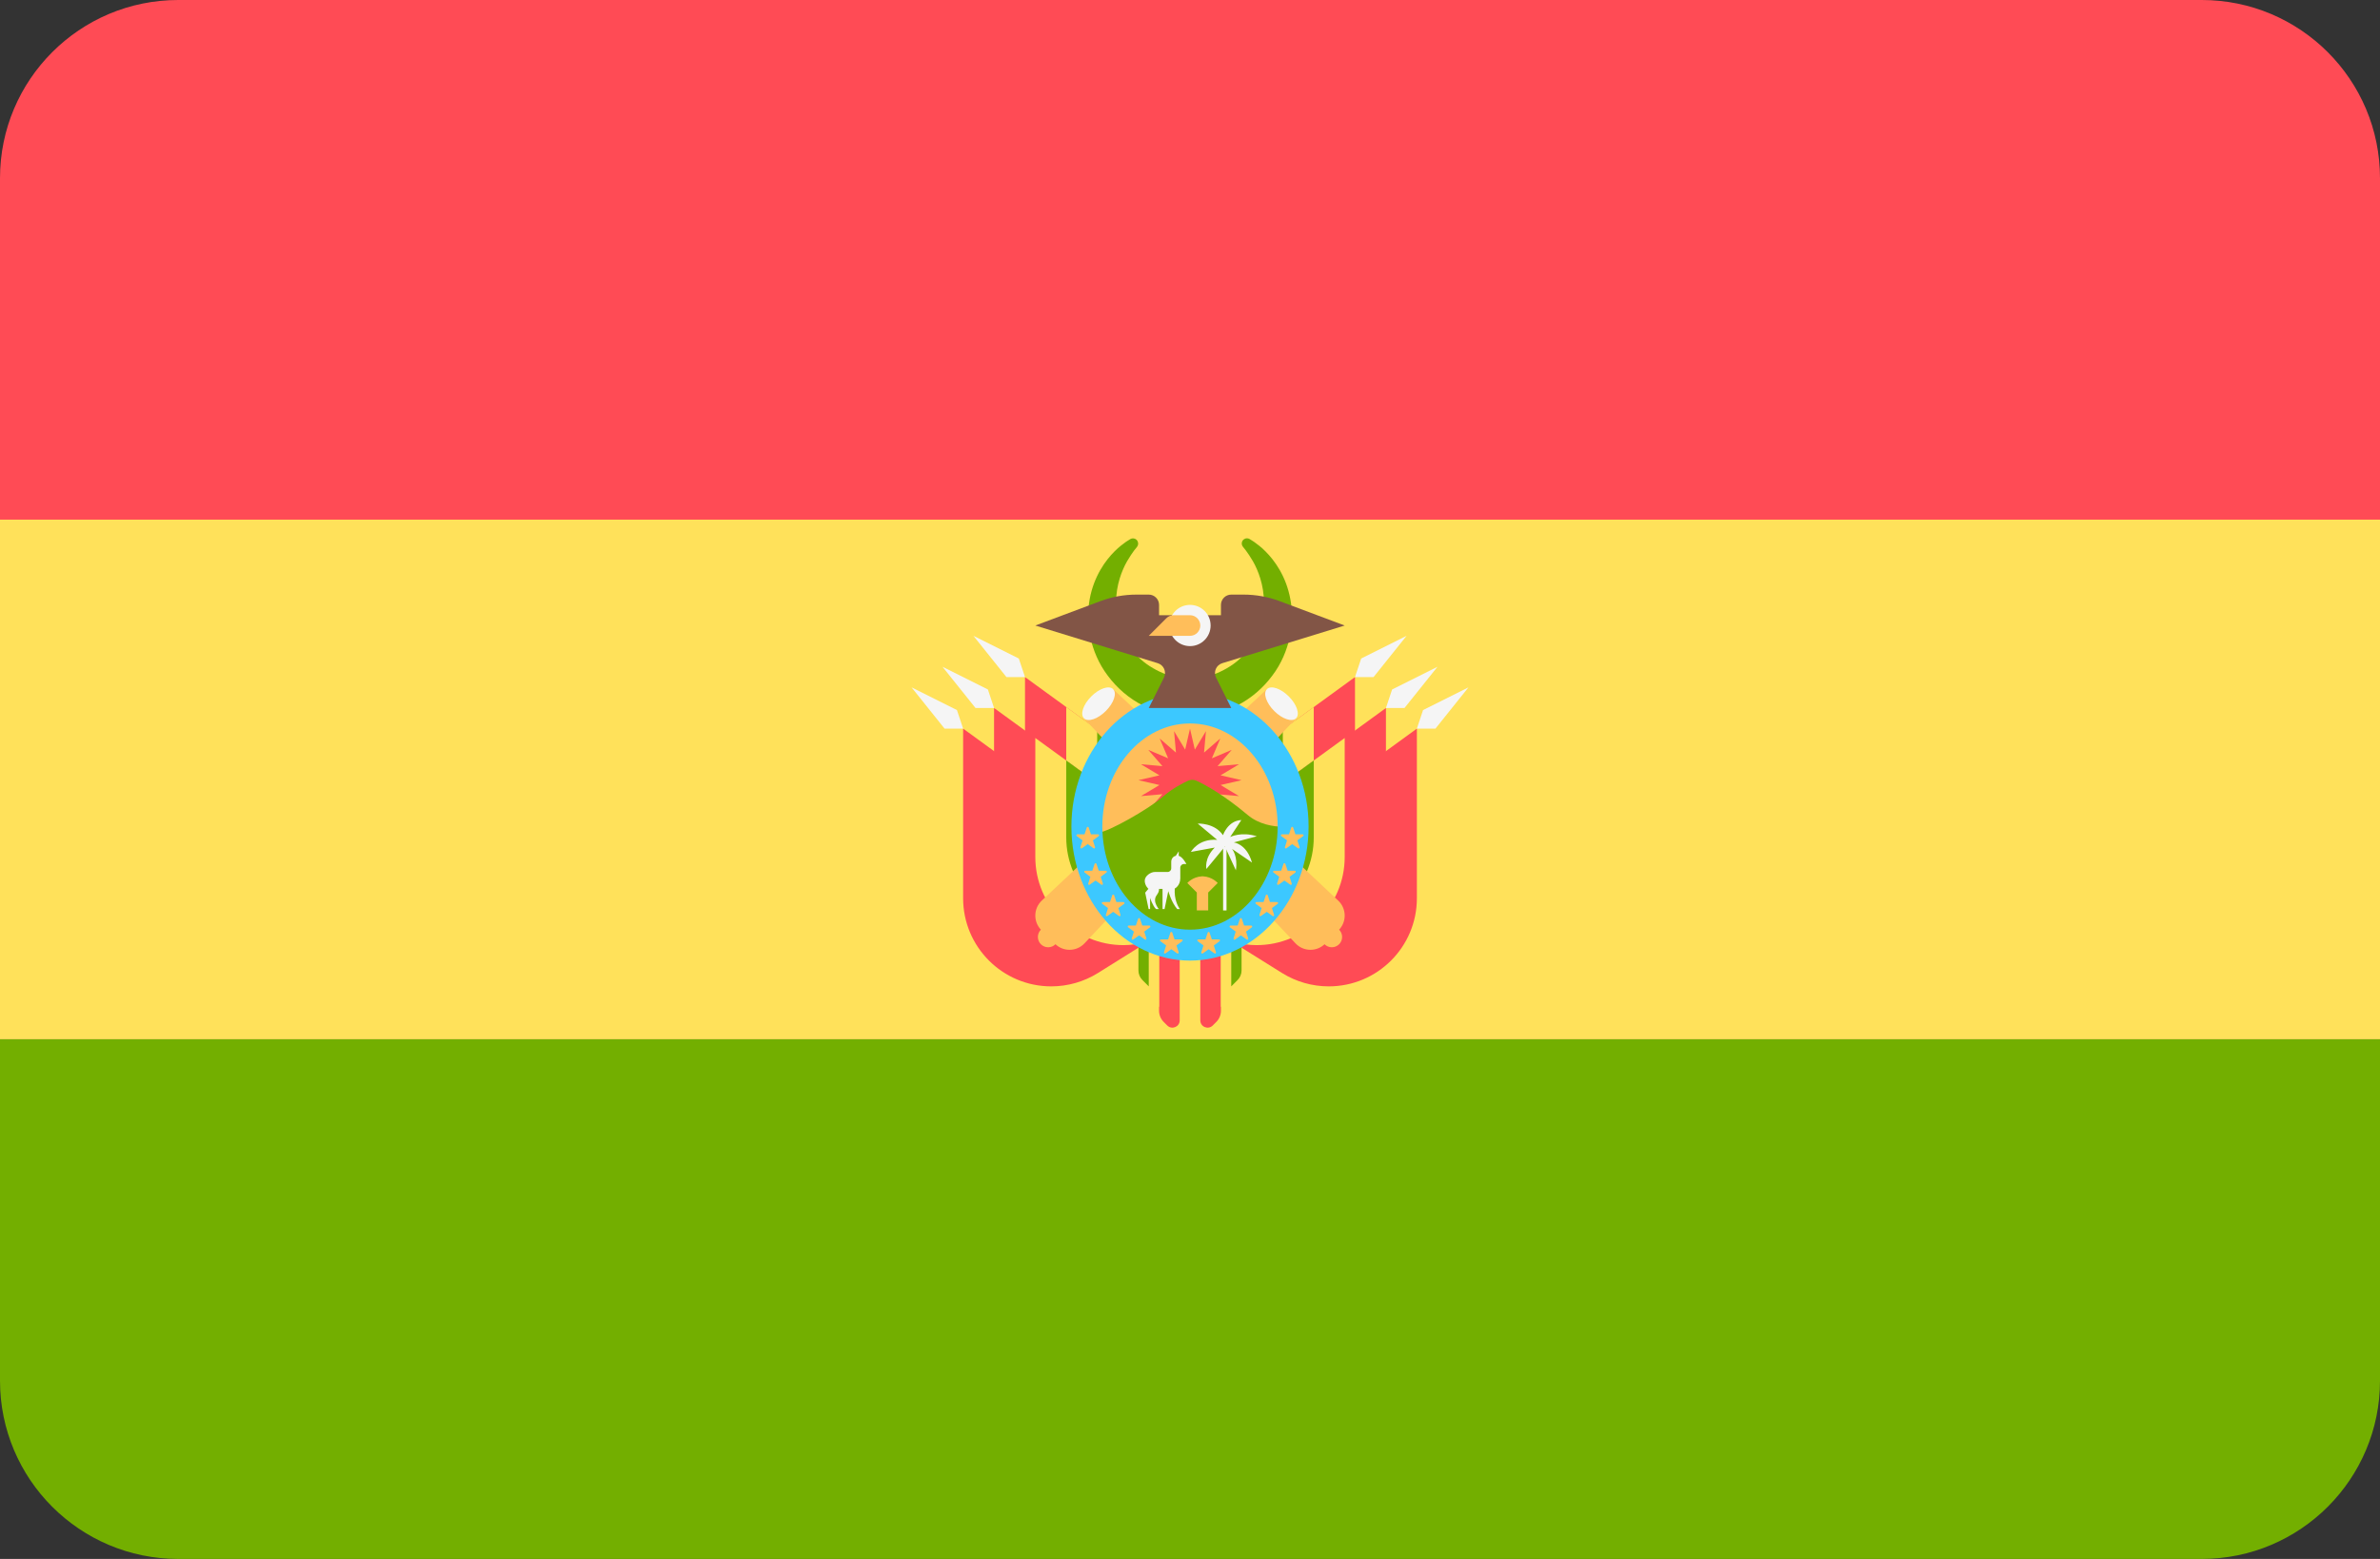 <?xml version="1.0" encoding="UTF-8" standalone="no"?>
<svg
   xmlns:dc="http://purl.org/dc/elements/1.1/"
   xmlns:cc="http://creativecommons.org/ns#"
   xmlns:rdf="http://www.w3.org/1999/02/22-rdf-syntax-ns#"
   xmlns:svg="http://www.w3.org/2000/svg"
   xmlns="http://www.w3.org/2000/svg"
   xmlns:sodipodi="http://sodipodi.sourceforge.net/DTD/sodipodi-0.dtd"
   xmlns:inkscape="http://www.inkscape.org/namespaces/inkscape"
   version="1.1"
   id="Layer_1"
   x="0px"
   y="0px"
   viewBox="0 0 512 335.45"
   xml:space="preserve"
   sodipodi:docname="bolivia.svg"
   width="512"
   height="335.45"
   inkscape:version="1.0.1 (c497b03c, 2020-09-10)"><rect x="0" y="0" width="512" height="335.45" fill="#333333" stroke="none"/><defs
   id="defs1231" /><sodipodi:namedview
   pagecolor="#ffffff"
   bordercolor="#666666"
   borderopacity="1"
   objecttolerance="10"
   gridtolerance="10"
   guidetolerance="10"
   inkscape:pageopacity="0"
   inkscape:pageshadow="2"
   inkscape:window-width="1797"
   inkscape:window-height="983"
   id="namedview1229"
   showgrid="false"
   inkscape:zoom="1.640625"
   inkscape:cx="256"
   inkscape:cy="256"
   inkscape:window-x="0"
   inkscape:window-y="23"
   inkscape:window-maximized="0"
   inkscape:current-layer="Layer_1" />
<path
   style="fill:#73af00"
   d="m 38.345,335.448 h 435.31 c 21.177,0 38.345,-17.167 38.345,-38.345 V 223.632 H 0 v 73.471 c 0,21.178 17.167,38.345 38.345,38.345 z"
   id="path1072" />
<path
   style="fill:#ff4b55"
   d="M 512,38.345 C 512,17.168 494.833,0 473.655,0 H 38.345 C 17.167,0 0,17.167 0,38.345 v 73.471 h 512 z"
   id="path1074" />
<rect
   y="111.814"
   style="fill:#ffe15a"
   width="512"
   height="111.81"
   id="rect1076"
   x="0" />
<path
   style="fill:#73af00"
   d="m 244.598,117.68 c 0,0 -0.227,0.284 -0.653,0.817 -0.355,0.492 -0.888,1.248 -1.47,2.254 -1.145,1.999 -2.347,5.098 -2.38,8.792 -0.012,1.801 0.36,3.988 0.974,5.727 0.666,1.92 1.771,3.756 3.168,5.396 1.399,1.655 3.268,2.931 5.267,3.873 0.991,0.503 2.079,0.792 3.158,1.058 0.535,0.163 1.105,0.171 1.654,0.279 0.276,0.052 0.562,0.029 0.841,0.051 l 0.422,0.019 0.211,0.011 0.105,0.006 0.053,0.003 0.026,0.001 c -0.085,0.003 0.227,-0.004 -0.184,0.007 0.684,-0.04 1.514,-0.045 2.078,-0.114 0.492,-0.115 0.906,-0.095 1.47,-0.262 1.08,-0.266 2.167,-0.555 3.158,-1.058 1.998,-0.942 3.868,-2.218 5.267,-3.873 1.397,-1.64 2.502,-3.476 3.168,-5.396 0.638,-1.953 0.979,-3.822 0.974,-5.736 -0.031,-3.678 -1.234,-6.788 -2.379,-8.785 -0.578,-1.002 -1.113,-1.763 -1.494,-2.276 -0.396,-0.505 -0.607,-0.776 -0.607,-0.776 l -0.053,-0.067 c -0.381,-0.486 -0.295,-1.187 0.191,-1.568 0.384,-0.3 0.904,-0.309 1.291,-0.061 0,0 0.326,0.209 0.937,0.6 0.578,0.434 1.474,1.047 2.439,2.039 1.937,1.918 4.451,5.334 5.358,10.298 0.449,2.376 0.498,5.25 -0.121,8.075 -0.6,2.854 -1.817,5.805 -3.782,8.387 -1.93,2.594 -4.523,4.888 -7.606,6.435 -1.521,0.811 -3.176,1.4 -4.874,1.81 -0.814,0.239 -1.847,0.338 -2.767,0.483 -0.862,0.095 -1.475,0.097 -2.226,0.15 l -0.292,0.001 -0.082,-0.004 -0.164,-0.008 -0.328,-0.017 -0.657,-0.035 c -0.437,-0.035 -0.876,-0.029 -1.309,-0.104 -0.863,-0.152 -1.741,-0.223 -2.583,-0.466 -1.698,-0.409 -3.354,-0.999 -4.874,-1.81 -3.083,-1.547 -5.676,-3.842 -7.606,-6.435 -1.964,-2.583 -3.181,-5.534 -3.782,-8.387 -0.642,-3.04 -0.562,-5.596 -0.12,-8.084 0.905,-4.949 3.421,-8.377 5.357,-10.291 0.961,-0.988 1.86,-1.607 2.463,-2.061 0.58,-0.364 0.891,-0.559 0.891,-0.559 0.526,-0.33 1.22,-0.172 1.55,0.354 0.26,0.418 0.212,0.943 -0.078,1.307 z"
   id="path1078" />
<path
   style="fill:#ff4b55"
   d="m 253.782,205.59 v 13.971 c 0,1.394 -1.685,2.092 -2.67,1.107 l -0.769,-0.769 c -0.639,-0.639 -0.998,-1.505 -0.998,-2.408 V 205.59 Z"
   id="path1080" />
<path
   style="fill:#ffe15a"
   d="m 247.126,203.371 v 10.141 c 0,0.609 0.242,1.194 0.673,1.625 l 1.545,1.545 v -13.311 z"
   id="path1082" />
<path
   style="fill:#73af00"
   d="m 244.908,203.371 v 5.442 c 0,0.777 0.309,1.522 0.857,2.071 l 1.361,1.361 v -8.874 z"
   id="path1084" />
<path
   style="fill:#ff4b55"
   d="m 258.219,205.59 v 13.971 c 0,1.394 1.685,2.092 2.67,1.107 l 0.769,-0.769 c 0.639,-0.639 0.998,-1.505 0.998,-2.408 V 205.59 Z"
   id="path1086" />
<path
   style="fill:#ffe15a"
   d="m 264.874,203.371 v 10.141 c 0,0.609 -0.242,1.194 -0.673,1.625 l -1.545,1.545 v -13.311 z"
   id="path1088" />
<path
   style="fill:#73af00"
   d="m 267.093,203.371 v 5.442 c 0,0.777 -0.309,1.522 -0.857,2.071 l -1.361,1.361 v -8.874 z"
   id="path1090" />
<path
   style="fill:#ff4b55"
   d="m 267.093,163.439 24.403,-17.748 v 36.498 c 0,10.474 -8.491,18.964 -18.964,18.964 v 0 c -3.554,0 -7.037,-0.999 -10.051,-2.882 l -13.135,-8.21 v -26.93 z"
   id="path1092" />
<path
   style="fill:#ffe15a"
   d="m 282.622,152.144 v 25.607 c 0,10.474 -8.491,18.964 -18.964,18.964 -1.575,0 -3.127,-0.227 -4.64,-0.61 l -9.673,-6.046 v -26.93 l 17.748,0.308 z"
   id="path1094" />
<path
   style="fill:#73af00"
   d="m 275.967,156.985 v 16.531 c 0,10.474 -8.491,18.964 -18.964,18.964 -1.575,0 -3.128,-0.227 -4.64,-0.61 l -3.018,-1.886 V 163.13 l 17.748,0.308 z"
   id="path1096" />
<polygon
   style="fill:#f5f5f5"
   points="295.489,233.967 291.496,233.967 292.826,229.974 302.589,225.094 "
   id="polygon1098"
   transform="translate(0,-88.276)" />
<path
   style="fill:#ff4b55"
   d="m 280.404,174.531 24.403,-17.748 v 36.498 c 0,10.474 -8.491,18.964 -18.964,18.964 v 0 c -3.554,0 -7.037,-0.999 -10.051,-2.882 l -13.135,-8.21 v -26.93 z"
   id="path1100" />
<path
   style="fill:#73af00"
   d="m 289.278,168.077 v 16.531 c 0,10.474 -8.491,18.964 -18.964,18.964 -1.575,0 -3.127,-0.227 -4.64,-0.61 l -3.018,-1.886 v -26.852 l 17.748,0.308 z"
   id="path1102" />
<polygon
   style="fill:#f5f5f5"
   points="308.8,245.059 304.807,245.059 306.137,241.066 315.9,236.185 "
   id="polygon1104"
   transform="translate(0,-88.276)" />
<path
   style="fill:#ff4b55"
   d="m 273.748,170.094 24.403,-17.748 v 36.498 c 0,10.474 -8.491,18.964 -18.964,18.964 v 0 c -3.554,0 -7.037,-0.999 -10.051,-2.882 L 256,196.716 v -26.93 z"
   id="path1106" />
<path
   style="fill:#ffe15a"
   d="m 289.278,158.8 v 25.607 c 0,10.474 -8.491,18.964 -18.964,18.964 -1.575,0 -3.127,-0.227 -4.64,-0.61 L 256,196.716 v -26.93 l 17.748,0.308 z"
   id="path1108" />
<path
   style="fill:#73af00"
   d="m 282.622,163.64 v 16.531 c 0,10.474 -8.491,18.964 -18.964,18.964 -1.575,0 -3.127,-0.227 -4.64,-0.61 L 256,196.64 v -26.854 l 17.748,0.308 z"
   id="path1110" />
<polygon
   style="fill:#f5f5f5"
   points="302.144,240.622 298.152,240.622 299.482,236.629 309.244,231.748 "
   id="polygon1112"
   transform="translate(0,-88.276)" />
<path
   style="fill:#ff4b55"
   d="m 244.908,163.439 -24.403,-17.748 v 36.498 c 0,10.474 8.491,18.964 18.964,18.964 v 0 c 3.554,0 7.037,-0.999 10.051,-2.882 l 13.135,-8.21 v -26.93 z"
   id="path1114" />
<path
   style="fill:#ffe15a"
   d="m 229.378,152.144 v 25.607 c 0,10.474 8.491,18.964 18.964,18.964 1.575,0 3.127,-0.227 4.64,-0.61 l 9.673,-6.046 v -26.93 l -17.748,0.308 z"
   id="path1116" />
<path
   style="fill:#73af00"
   d="m 236.034,156.985 v 16.531 c 0,10.474 8.491,18.964 18.964,18.964 1.575,0 3.128,-0.227 4.64,-0.61 l 3.018,-1.886 V 163.13 l -17.748,0.308 z"
   id="path1118" />
<polygon
   style="fill:#f5f5f5"
   points="216.512,233.967 220.504,233.967 219.174,229.974 209.412,225.094 "
   id="polygon1120"
   transform="translate(0,-88.276)" />
<path
   style="fill:#ff4b55"
   d="m 231.597,174.531 -24.403,-17.748 v 36.498 c 0,10.474 8.491,18.964 18.964,18.964 v 0 c 3.554,0 7.037,-0.999 10.051,-2.882 l 13.135,-8.21 v -26.93 z"
   id="path1122" />
<path
   style="fill:#73af00"
   d="m 222.723,168.077 v 16.531 c 0,10.474 8.491,18.964 18.964,18.964 1.575,0 3.127,-0.227 4.64,-0.61 l 3.018,-1.886 v -26.852 l -17.748,0.308 z"
   id="path1124" />
<polygon
   style="fill:#f5f5f5"
   points="203.201,245.059 207.193,245.059 205.863,241.066 196.102,236.185 "
   id="polygon1126"
   transform="translate(0,-88.276)" />
<path
   style="fill:#ff4b55"
   d="m 238.252,170.094 -24.403,-17.748 v 36.498 c 0,10.474 8.491,18.964 18.964,18.964 v 0 c 3.554,0 7.037,-0.999 10.051,-2.882 l 13.135,-8.21 v -26.93 z"
   id="path1128" />
<path
   style="fill:#ffe15a"
   d="m 222.723,158.8 v 25.607 c 0,10.474 8.491,18.964 18.964,18.964 1.575,0 3.127,-0.227 4.64,-0.61 L 256,196.715 v -26.93 l -17.748,0.308 z"
   id="path1130" />
<path
   style="fill:#73af00"
   d="m 229.378,163.64 v 16.531 c 0,10.474 8.491,18.964 18.964,18.964 1.575,0 3.127,-0.227 4.64,-0.61 L 256,196.639 v -26.854 l -17.748,0.308 z"
   id="path1132" />
<g
   id="g1138"
   transform="translate(0,-88.276)">
	<path
   style="fill:#ffbe5a"
   d="m 226.947,291.354 -2.925,-2.925 c -1.773,-1.773 -1.726,-4.664 0.106,-6.378 l 48.417,-45.496 6.275,6.275 -45.496,48.417 c -1.712,1.833 -4.602,1.882 -6.377,0.107 z"
   id="path1134" />
	<circle
   style="fill:#ffbe5a"
   cx="225.49"
   cy="289.89"
   r="2.218"
   id="circle1136" />
</g>
<ellipse
   transform="rotate(-135)"
   style="fill:#f5f5f5;stroke-width:1"
   cx="-302.011"
   cy="87.867"
   rx="4.436"
   ry="2.218"
   id="ellipse1140" />
<g
   id="g1146"
   transform="translate(0,-88.276)">
	<path
   style="fill:#ffbe5a"
   d="m 285.053,291.354 2.925,-2.925 c 1.773,-1.773 1.726,-4.664 -0.106,-6.378 l -48.417,-45.496 -6.275,6.275 45.496,48.417 c 1.714,1.833 4.603,1.882 6.377,0.107 z"
   id="path1142" />
	<circle
   style="fill:#ffbe5a"
   cx="286.51"
   cy="289.89"
   r="2.218"
   id="circle1144" />
</g>
<ellipse
   transform="rotate(-45)"
   style="fill:#f5f5f5;stroke-width:1"
   cx="60.033"
   cy="274.18"
   rx="4.436"
   ry="2.218"
   id="ellipse1148" />
<ellipse
   style="fill:#ffbe5a"
   cx="256"
   cy="177.864"
   rx="19.616"
   ry="23.294"
   id="ellipse1150" />
<polygon
   style="fill:#ff4b55"
   points="259.428,245.602 259.021,250.221 262.52,247.178 260.706,251.446 264.974,249.632 261.93,253.13 266.55,252.724 262.573,255.111 267.093,256.152 262.573,257.193 266.55,259.58 261.93,259.174 264.974,262.671 260.706,260.857 262.52,265.126 259.021,262.082 259.428,266.701 257.042,262.726 256,267.244 254.959,262.726 252.573,266.701 252.979,262.082 249.481,265.126 251.294,260.857 247.027,262.671 250.07,259.174 245.451,259.58 249.427,257.193 244.908,256.152 249.427,255.111 245.451,252.724 250.07,253.13 247.027,249.632 251.294,251.446 249.481,247.178 252.979,250.221 252.573,245.602 254.959,249.578 256,245.059 257.042,249.578 "
   id="polygon1152"
   transform="translate(0,-88.276)" />
<path
   style="fill:#73af00"
   d="m 280.542,177.443 c 0,0 -7.349,1.941 -12.132,-2.08 -5.316,-4.469 -9.302,-6.579 -11.01,-7.371 -0.585,-0.271 -1.239,-0.271 -1.825,-10e-4 -1.224,0.565 -3.476,1.736 -5.468,3.49 -2.912,2.566 -11.855,7.626 -13.657,7.626 v 11.029 l 14.073,12.196 16.639,-0.486 z"
   id="path1154" />
<path
   style="fill:#3cc8ff"
   d="m 256,206.699 c -14.068,0 -25.513,-12.938 -25.513,-28.84 0,-15.902 11.444,-28.84 25.513,-28.84 14.069,0 25.513,12.938 25.513,28.84 0,15.902 -11.445,28.84 -25.513,28.84 z m 0,-51.025 c -10.398,0 -18.857,9.953 -18.857,22.185 0,12.232 8.459,22.185 18.857,22.185 10.398,0 18.857,-9.953 18.857,-22.185 0,-12.232 -8.459,-22.185 -18.857,-22.185 z"
   id="path1156" />
<g
   id="g1178"
   transform="translate(0,-88.276)">
	<path
   style="fill:#ffbe5a"
   d="m 252.178,288.946 0.489,1.465 1.545,0.012 c 0.2,10e-4 0.282,0.257 0.122,0.375 l -1.242,0.918 0.466,1.473 c 0.061,0.191 -0.157,0.349 -0.32,0.232 l -1.257,-0.898 -1.257,0.898 c -0.162,0.116 -0.38,-0.042 -0.32,-0.232 l 0.466,-1.473 -1.242,-0.918 c -0.161,-0.119 -0.078,-0.374 0.122,-0.375 l 1.545,-0.012 0.489,-1.465 c 0.063,-0.19 0.331,-0.19 0.394,0 z"
   id="path1158" />
	<path
   style="fill:#ffbe5a"
   d="m 245.242,285.964 0.489,1.465 1.545,0.012 c 0.2,0.001 0.282,0.257 0.122,0.375 l -1.242,0.918 0.466,1.473 c 0.061,0.191 -0.157,0.349 -0.32,0.232 l -1.257,-0.898 -1.257,0.898 c -0.162,0.116 -0.38,-0.042 -0.32,-0.232 l 0.466,-1.473 -1.242,-0.918 c -0.161,-0.119 -0.078,-0.374 0.122,-0.375 l 1.545,-0.012 0.489,-1.465 c 0.063,-0.19 0.332,-0.19 0.394,0 z"
   id="path1160" />
	<path
   style="fill:#ffbe5a"
   d="m 239.673,280.904 0.489,1.465 1.545,0.012 c 0.2,0.001 0.282,0.257 0.122,0.375 l -1.242,0.918 0.466,1.473 c 0.061,0.191 -0.157,0.349 -0.32,0.232 l -1.257,-0.898 -1.257,0.898 c -0.162,0.116 -0.38,-0.042 -0.32,-0.232 l 0.466,-1.473 -1.242,-0.918 c -0.161,-0.119 -0.078,-0.374 0.122,-0.375 l 1.545,-0.012 0.489,-1.465 c 0.063,-0.19 0.331,-0.19 0.394,0 z"
   id="path1162" />
	<path
   style="fill:#ffbe5a"
   d="m 235.875,274.167 0.489,1.465 1.545,0.012 c 0.2,10e-4 0.282,0.257 0.122,0.375 l -1.242,0.918 0.466,1.473 c 0.061,0.191 -0.157,0.349 -0.32,0.232 l -1.257,-0.898 -1.257,0.898 c -0.162,0.116 -0.38,-0.042 -0.32,-0.232 l 0.466,-1.473 -1.242,-0.918 c -0.161,-0.119 -0.078,-0.374 0.122,-0.375 l 1.545,-0.012 0.489,-1.465 c 0.063,-0.19 0.331,-0.19 0.394,0 z"
   id="path1164" />
	<path
   style="fill:#ffbe5a"
   d="m 234.199,266.333 0.489,1.465 1.545,0.012 c 0.2,10e-4 0.282,0.257 0.122,0.375 l -1.242,0.918 0.466,1.473 c 0.061,0.191 -0.157,0.349 -0.32,0.232 l -1.257,-0.898 -1.257,0.898 c -0.162,0.116 -0.38,-0.042 -0.32,-0.232 l 0.466,-1.473 -1.242,-0.918 c -0.161,-0.119 -0.078,-0.374 0.122,-0.375 l 1.545,-0.012 0.489,-1.465 c 0.062,-0.19 0.331,-0.19 0.394,0 z"
   id="path1166" />
	<path
   style="fill:#ffbe5a"
   d="m 259.812,288.946 -0.489,1.465 -1.545,0.012 c -0.2,10e-4 -0.282,0.257 -0.122,0.375 l 1.242,0.918 -0.466,1.473 c -0.061,0.191 0.157,0.349 0.32,0.232 l 1.257,-0.898 1.257,0.898 c 0.162,0.116 0.38,-0.042 0.32,-0.232 l -0.466,-1.473 1.242,-0.918 c 0.161,-0.119 0.078,-0.374 -0.122,-0.375 l -1.545,-0.012 -0.489,-1.465 c -0.063,-0.19 -0.331,-0.19 -0.394,0 z"
   id="path1168" />
	<path
   style="fill:#ffbe5a"
   d="m 266.748,285.964 -0.489,1.465 -1.545,0.012 c -0.2,0.001 -0.283,0.257 -0.122,0.375 l 1.242,0.918 -0.466,1.473 c -0.061,0.191 0.157,0.349 0.32,0.232 l 1.257,-0.898 1.257,0.898 c 0.162,0.116 0.38,-0.042 0.32,-0.232 l -0.466,-1.473 1.242,-0.918 c 0.161,-0.119 0.078,-0.374 -0.122,-0.375 l -1.545,-0.012 -0.489,-1.465 c -0.063,-0.19 -0.332,-0.19 -0.394,0 z"
   id="path1170" />
	<path
   style="fill:#ffbe5a"
   d="m 272.317,280.904 -0.489,1.465 -1.545,0.012 c -0.2,0.001 -0.282,0.257 -0.122,0.375 l 1.242,0.918 -0.466,1.473 c -0.061,0.191 0.157,0.349 0.32,0.232 l 1.257,-0.898 1.257,0.898 c 0.162,0.116 0.38,-0.042 0.32,-0.232 l -0.466,-1.473 1.242,-0.918 c 0.161,-0.119 0.078,-0.374 -0.122,-0.375 l -1.545,-0.012 -0.489,-1.465 c -0.062,-0.19 -0.331,-0.19 -0.394,0 z"
   id="path1172" />
	<path
   style="fill:#ffbe5a"
   d="m 276.115,274.167 -0.489,1.465 -1.545,0.012 c -0.2,10e-4 -0.282,0.257 -0.122,0.375 l 1.242,0.918 -0.466,1.473 c -0.061,0.191 0.157,0.349 0.32,0.232 l 1.257,-0.898 1.257,0.898 c 0.162,0.116 0.38,-0.042 0.32,-0.232 l -0.466,-1.473 1.242,-0.918 c 0.161,-0.119 0.078,-0.374 -0.122,-0.375 l -1.545,-0.012 -0.489,-1.465 c -0.063,-0.19 -0.331,-0.19 -0.394,0 z"
   id="path1174" />
	<path
   style="fill:#ffbe5a"
   d="m 277.791,266.333 -0.489,1.465 -1.545,0.012 c -0.2,10e-4 -0.283,0.257 -0.122,0.375 l 1.242,0.918 -0.466,1.473 c -0.061,0.191 0.157,0.349 0.32,0.232 l 1.257,-0.898 1.257,0.898 c 0.162,0.116 0.38,-0.042 0.32,-0.232 l -0.466,-1.473 1.242,-0.918 c 0.161,-0.119 0.078,-0.374 -0.122,-0.375 l -1.545,-0.012 -0.489,-1.465 c -0.062,-0.19 -0.33,-0.19 -0.394,0 z"
   id="path1176" />
</g>
<path
   style="fill:#f5f5f5"
   d="m 246.361,192.082 0.737,3.526 h 0.318 v -2.406 c 0,0 0.524,1.678 1.266,2.406 h 0.6 c -0.287,-0.369 -0.803,-1.135 -0.803,-1.927 0,-1.091 0.868,-1.24 0.868,-2.407 h 0.744 v 4.333 h 0.435 l 0.806,-3.861 c 0,0 0.664,2.415 1.914,3.861 h 0.556 c -0.401,-0.589 -1.234,-2.109 -1.081,-4.407 0,0 1.191,-0.596 1.191,-2.208 v -2.294 c 0,-0.429 0.349,-0.778 0.778,-0.778 h 0.535 c 0,0 -0.796,-1.544 -1.647,-1.768 v -0.968 l -0.641,0.969 c -0.612,0.132 -0.973,0.698 -0.973,1.304 v 1.397 c 0,0.429 -0.348,0.778 -0.778,0.778 h -2.781 c -0.823,0 -2.142,0.823 -2.142,1.878 0,1.055 0.791,1.747 0.791,1.747 z"
   id="path1180" />
<path
   style="fill:#ffbe5a"
   d="m 258.819,188.567 h -0.255 c -2.016,0.11 -3.142,1.436 -3.142,1.436 l 2.045,2.045 v 3.848 h 2.447 v -3.848 l 2.045,-2.045 c 0.002,0 -1.124,-1.325 -3.14,-1.436 z"
   id="path1182" />
<g
   id="g1190"
   transform="translate(0,-88.276)">
	<rect
   x="263.12"
   y="270.55"
   style="fill:#f5f5f5"
   width="0.739"
   height="13.634"
   id="rect1184" />
	<path
   style="fill:#f5f5f5"
   d="m 263.511,270.445 -3.987,4.819 c 0,0 -0.52,-2.323 1.803,-4.61 l -5.13,0.936 c 0,0 1.56,-2.912 5.65,-2.6 l -4.194,-3.501 c 0,0 3.605,-0.207 5.442,2.496 0,0 1.039,-3.119 3.951,-3.258 l -2.403,3.651 c 0,0 2.403,-1.225 5.731,-0.15 l -4.957,1.318 c 0,0 2.773,0.277 3.917,4.333 l -4.298,-2.946 c 0,0 1.318,1.56 0.832,4.61 z"
   id="path1186" />
	<polygon
   style="fill:#f5f5f5"
   points="209.856,240.622 213.849,240.622 212.519,236.629 202.756,231.748 "
   id="polygon1188" />
</g>
<path
   style="fill:#825546"
   d="m 262.941,142.702 26.337,-8.104 -13.981,-5.242 c -2.49,-0.935 -5.129,-1.412 -7.789,-1.412 h -2.633 c -1.225,0 -2.218,0.993 -2.218,2.218 v 2.218 H 256 249.345 v -2.218 c 0,-1.225 -0.993,-2.218 -2.218,-2.218 h -2.633 c -2.66,0 -5.299,0.479 -7.789,1.412 l -13.981,5.242 26.337,8.104 c 1.31,0.403 1.944,1.886 1.332,3.113 l -3.266,6.531 h 17.748 l -3.266,-6.531 c -0.614,-1.226 0.021,-2.71 1.332,-3.113 z"
   id="path1192" />
<circle
   style="fill:#f5f5f5"
   cx="256"
   cy="134.594"
   r="4.436"
   id="circle1194" />
<path
   style="fill:#ffbe5a"
   d="m 258.219,134.598 v 0 c 0,1.225 -0.993,2.218 -2.218,2.218 h -8.874 l 3.787,-3.787 c 0.416,-0.416 0.98,-0.65 1.569,-0.65 H 256 c 1.226,0.002 2.219,0.995 2.219,2.219 z"
   id="path1196" />
<g
   id="g1198">
</g>
<g
   id="g1200">
</g>
<g
   id="g1202">
</g>
<g
   id="g1204">
</g>
<g
   id="g1206">
</g>
<g
   id="g1208">
</g>
<g
   id="g1210">
</g>
<g
   id="g1212">
</g>
<g
   id="g1214">
</g>
<g
   id="g1216">
</g>
<g
   id="g1218">
</g>
<g
   id="g1220">
</g>
<g
   id="g1222">
</g>
<g
   id="g1224">
</g>
<g
   id="g1226">
</g>
</svg>
